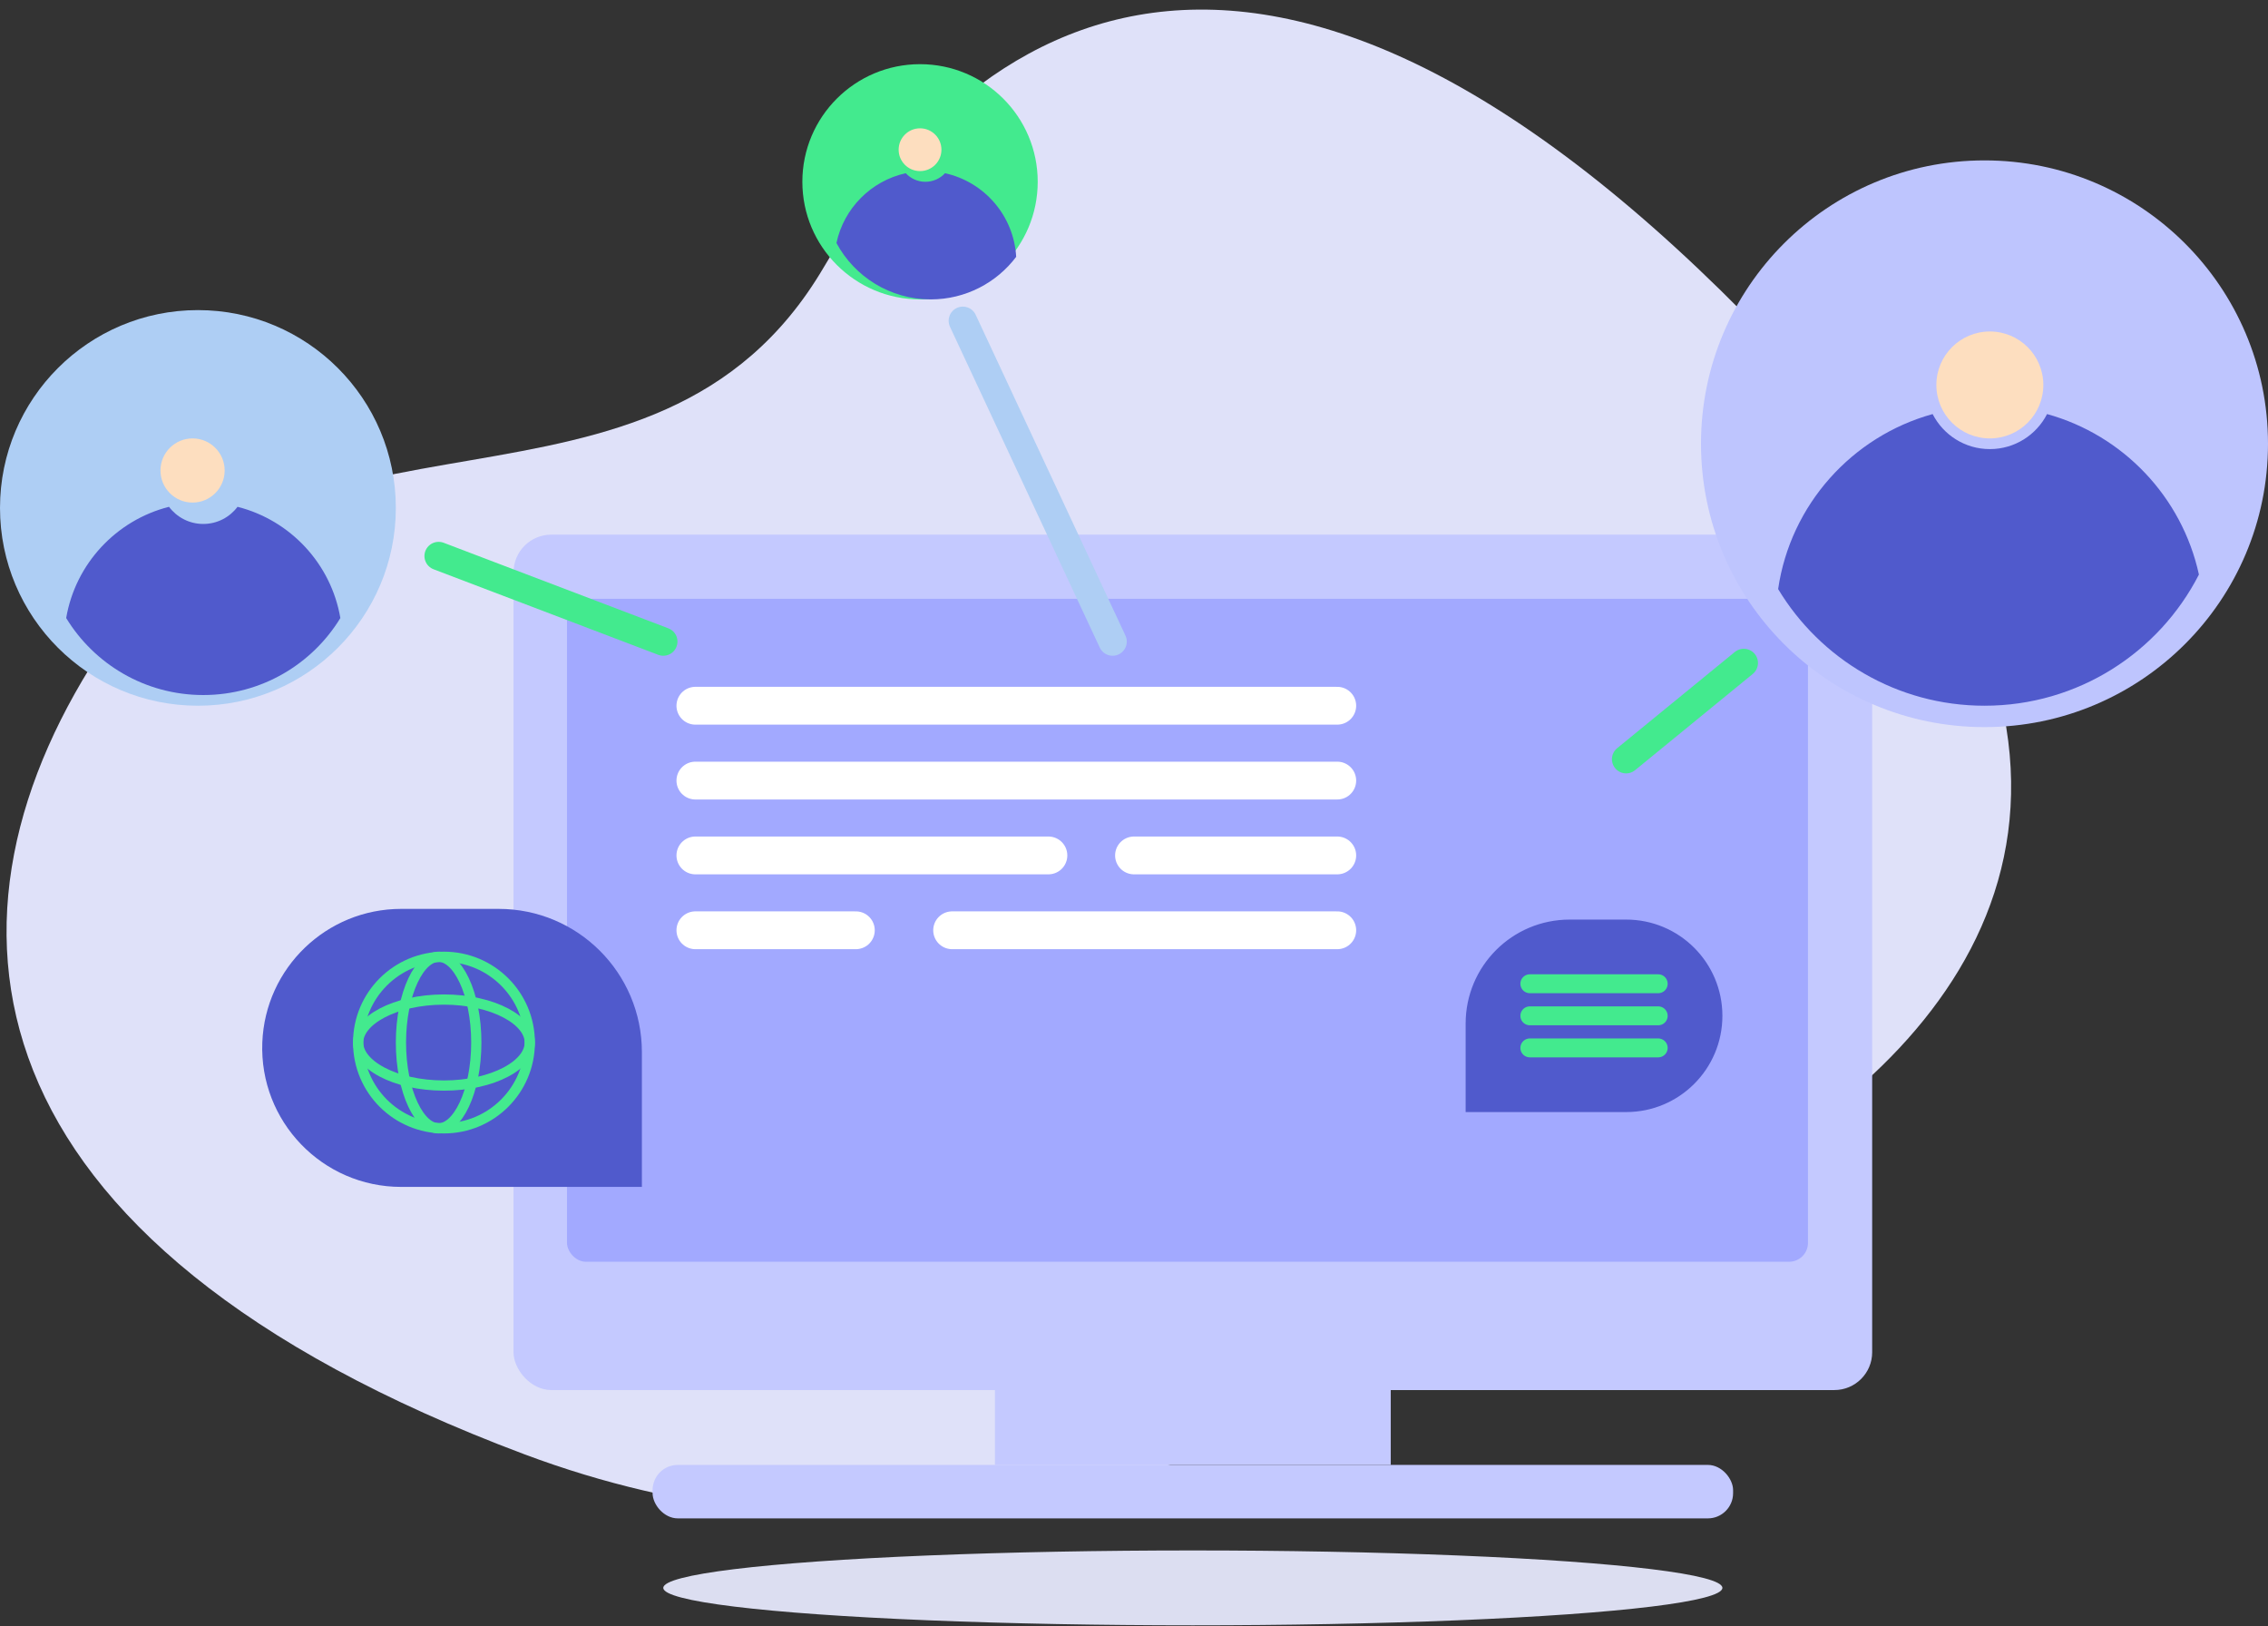 <svg width="212" height="152" viewBox="0 0 212 152" fill="none" xmlns="http://www.w3.org/2000/svg">
<rect x="0" y="0" width="212" height="152" fill="#333333" stroke="none"/>
<path d="M171.999 38.974C202.065 73.217 184.377 96.871 162.72 109.474C150.504 116.583 137.875 123.526 125.374 130.121C106.873 139.88 79.04 147.175 48.999 135.907C-4.035 116.015 -7.348 85.535 9.999 59.959C27.347 34.384 61.139 51.98 76.999 24.983C92.86 -2.013 122.93 -16.913 171.999 38.974Z" fill="#DFE1F9"/>
<ellipse cx="111.5" cy="148.399" rx="49.5" ry="3.498" fill="#DCDEF1"/>
<rect x="48" y="49.966" width="127" height="79.945" rx="3.534" fill="#C4C9FF"/>
<rect x="53" y="55.962" width="116" height="61.958" rx="1.767" fill="#A2A9FF"/>
<rect x="93" y="118.919" width="37" height="17.988" fill="#C4C9FF"/>
<rect x="61" y="136.907" width="101" height="4.997" rx="2.357" fill="#C4C9FF"/>
<path d="M161 94.936C161 89.969 156.973 85.942 152.006 85.942H146.719C141.351 85.942 137 90.293 137 95.661V103.93H152.006C156.973 103.93 161 99.903 161 94.936Z" fill="#505ACC"/>
<path d="M65 65.956H125" stroke="white" stroke-width="3.534" stroke-linecap="round"/>
<path d="M65 72.951H125" stroke="white" stroke-width="3.534" stroke-linecap="round"/>
<path d="M65 79.946H98M125 79.946H106" stroke="white" stroke-width="3.534" stroke-linecap="round"/>
<path d="M65 86.941H80M125 86.941H89" stroke="white" stroke-width="3.534" stroke-linecap="round"/>
<path d="M143 91.938H155" stroke="#43EA8E" stroke-width="1.767" stroke-linecap="round"/>
<path d="M143 94.936H155" stroke="#43EA8E" stroke-width="1.767" stroke-linecap="round"/>
<path d="M143 97.934H155" stroke="#43EA8E" stroke-width="1.767" stroke-linecap="round"/>
<path d="M24.519 97.434C24.788 90.459 30.52 84.942 37.501 84.942H46.613C54.007 84.942 60 90.936 60 98.329V110.925H37.501C30.13 110.925 24.236 104.799 24.519 97.434Z" fill="#505ACC"/>
<path d="M49.522 97.434C49.522 101.86 45.931 105.45 41.5 105.45C37.069 105.45 33.478 101.86 33.478 97.434C33.478 93.007 37.069 89.418 41.5 89.418C45.931 89.418 49.522 93.007 49.522 97.434Z" stroke="#43EA8E" stroke-width="0.956"/>
<path d="M44.522 97.434C44.522 99.725 44.084 101.776 43.396 103.236C42.691 104.734 41.811 105.45 41 105.45C40.189 105.45 39.309 104.734 38.604 103.236C37.916 101.776 37.478 99.725 37.478 97.434C37.478 95.142 37.916 93.091 38.604 91.631C39.309 90.133 40.189 89.418 41 89.418C41.811 89.418 42.691 90.133 43.396 91.631C44.084 93.091 44.522 95.142 44.522 97.434Z" stroke="#43EA8E" stroke-width="0.956"/>
<path d="M41.5 93.415C43.785 93.415 45.83 93.906 47.287 94.677C48.765 95.459 49.522 96.457 49.522 97.434C49.522 98.411 48.765 99.409 47.287 100.191C45.83 100.962 43.785 101.453 41.5 101.453C39.215 101.453 37.17 100.962 35.713 100.191C34.235 99.409 33.478 98.411 33.478 97.434C33.478 96.457 34.235 95.459 35.713 94.677C37.17 93.906 39.215 93.415 41.5 93.415Z" stroke="#43EA8E" stroke-width="0.956"/>
<ellipse cx="86" cy="16.989" rx="11" ry="10.992" fill="#43EA8E"/>
<path fill-rule="evenodd" clip-rule="evenodd" d="M78.186 22.712C78.876 19.463 81.424 16.901 84.666 16.188C85.122 16.681 85.775 16.989 86.5 16.989C87.225 16.989 87.878 16.681 88.335 16.188C91.996 16.993 94.772 20.156 94.987 24.003C93.162 26.419 90.263 27.981 87 27.981C83.187 27.981 79.872 25.849 78.186 22.712Z" fill="#505ACC"/>
<ellipse cx="86" cy="13.991" rx="2" ry="1.999" fill="#FDDEBF"/>
<ellipse cx="18.5" cy="47.468" rx="18.5" ry="18.487" fill="#AECEF4"/>
<path fill-rule="evenodd" clip-rule="evenodd" d="M6.186 57.761C7.051 52.687 10.862 48.615 15.798 47.365C16.528 48.338 17.69 48.967 19 48.967C20.31 48.967 21.473 48.338 22.203 47.365C27.139 48.615 30.95 52.687 31.815 57.761C29.181 62.076 24.427 64.956 19 64.956C13.573 64.956 8.819 62.076 6.186 57.761Z" fill="#505ACC"/>
<ellipse cx="18" cy="43.971" rx="3" ry="2.998" fill="#FDDEBF"/>
<ellipse cx="185.5" cy="41.472" rx="26.5" ry="26.482" fill="#BEC5FE"/>
<path fill-rule="evenodd" clip-rule="evenodd" d="M166.21 55.052C167.36 47.172 173.111 40.783 180.652 38.697C181.644 40.641 183.666 41.972 186 41.972C188.333 41.972 190.355 40.641 191.348 38.697C198.451 40.662 203.966 46.445 205.543 53.697C201.818 60.974 194.241 65.955 185.5 65.955C177.312 65.955 170.146 61.585 166.21 55.052Z" fill="#505ACC"/>
<ellipse cx="186" cy="35.976" rx="5" ry="4.997" fill="#FDDEBF"/>
<path d="M90 29.98L104 59.959" stroke="#AECEF4" stroke-width="2.651" stroke-linecap="round"/>
<path d="M41 51.965L62 59.959" stroke="#43EA8E" stroke-width="2.651" stroke-linecap="round"/>
<path d="M163 61.958L152 70.952" stroke="#43EA8E" stroke-width="2.651" stroke-linecap="round"/>
</svg>
